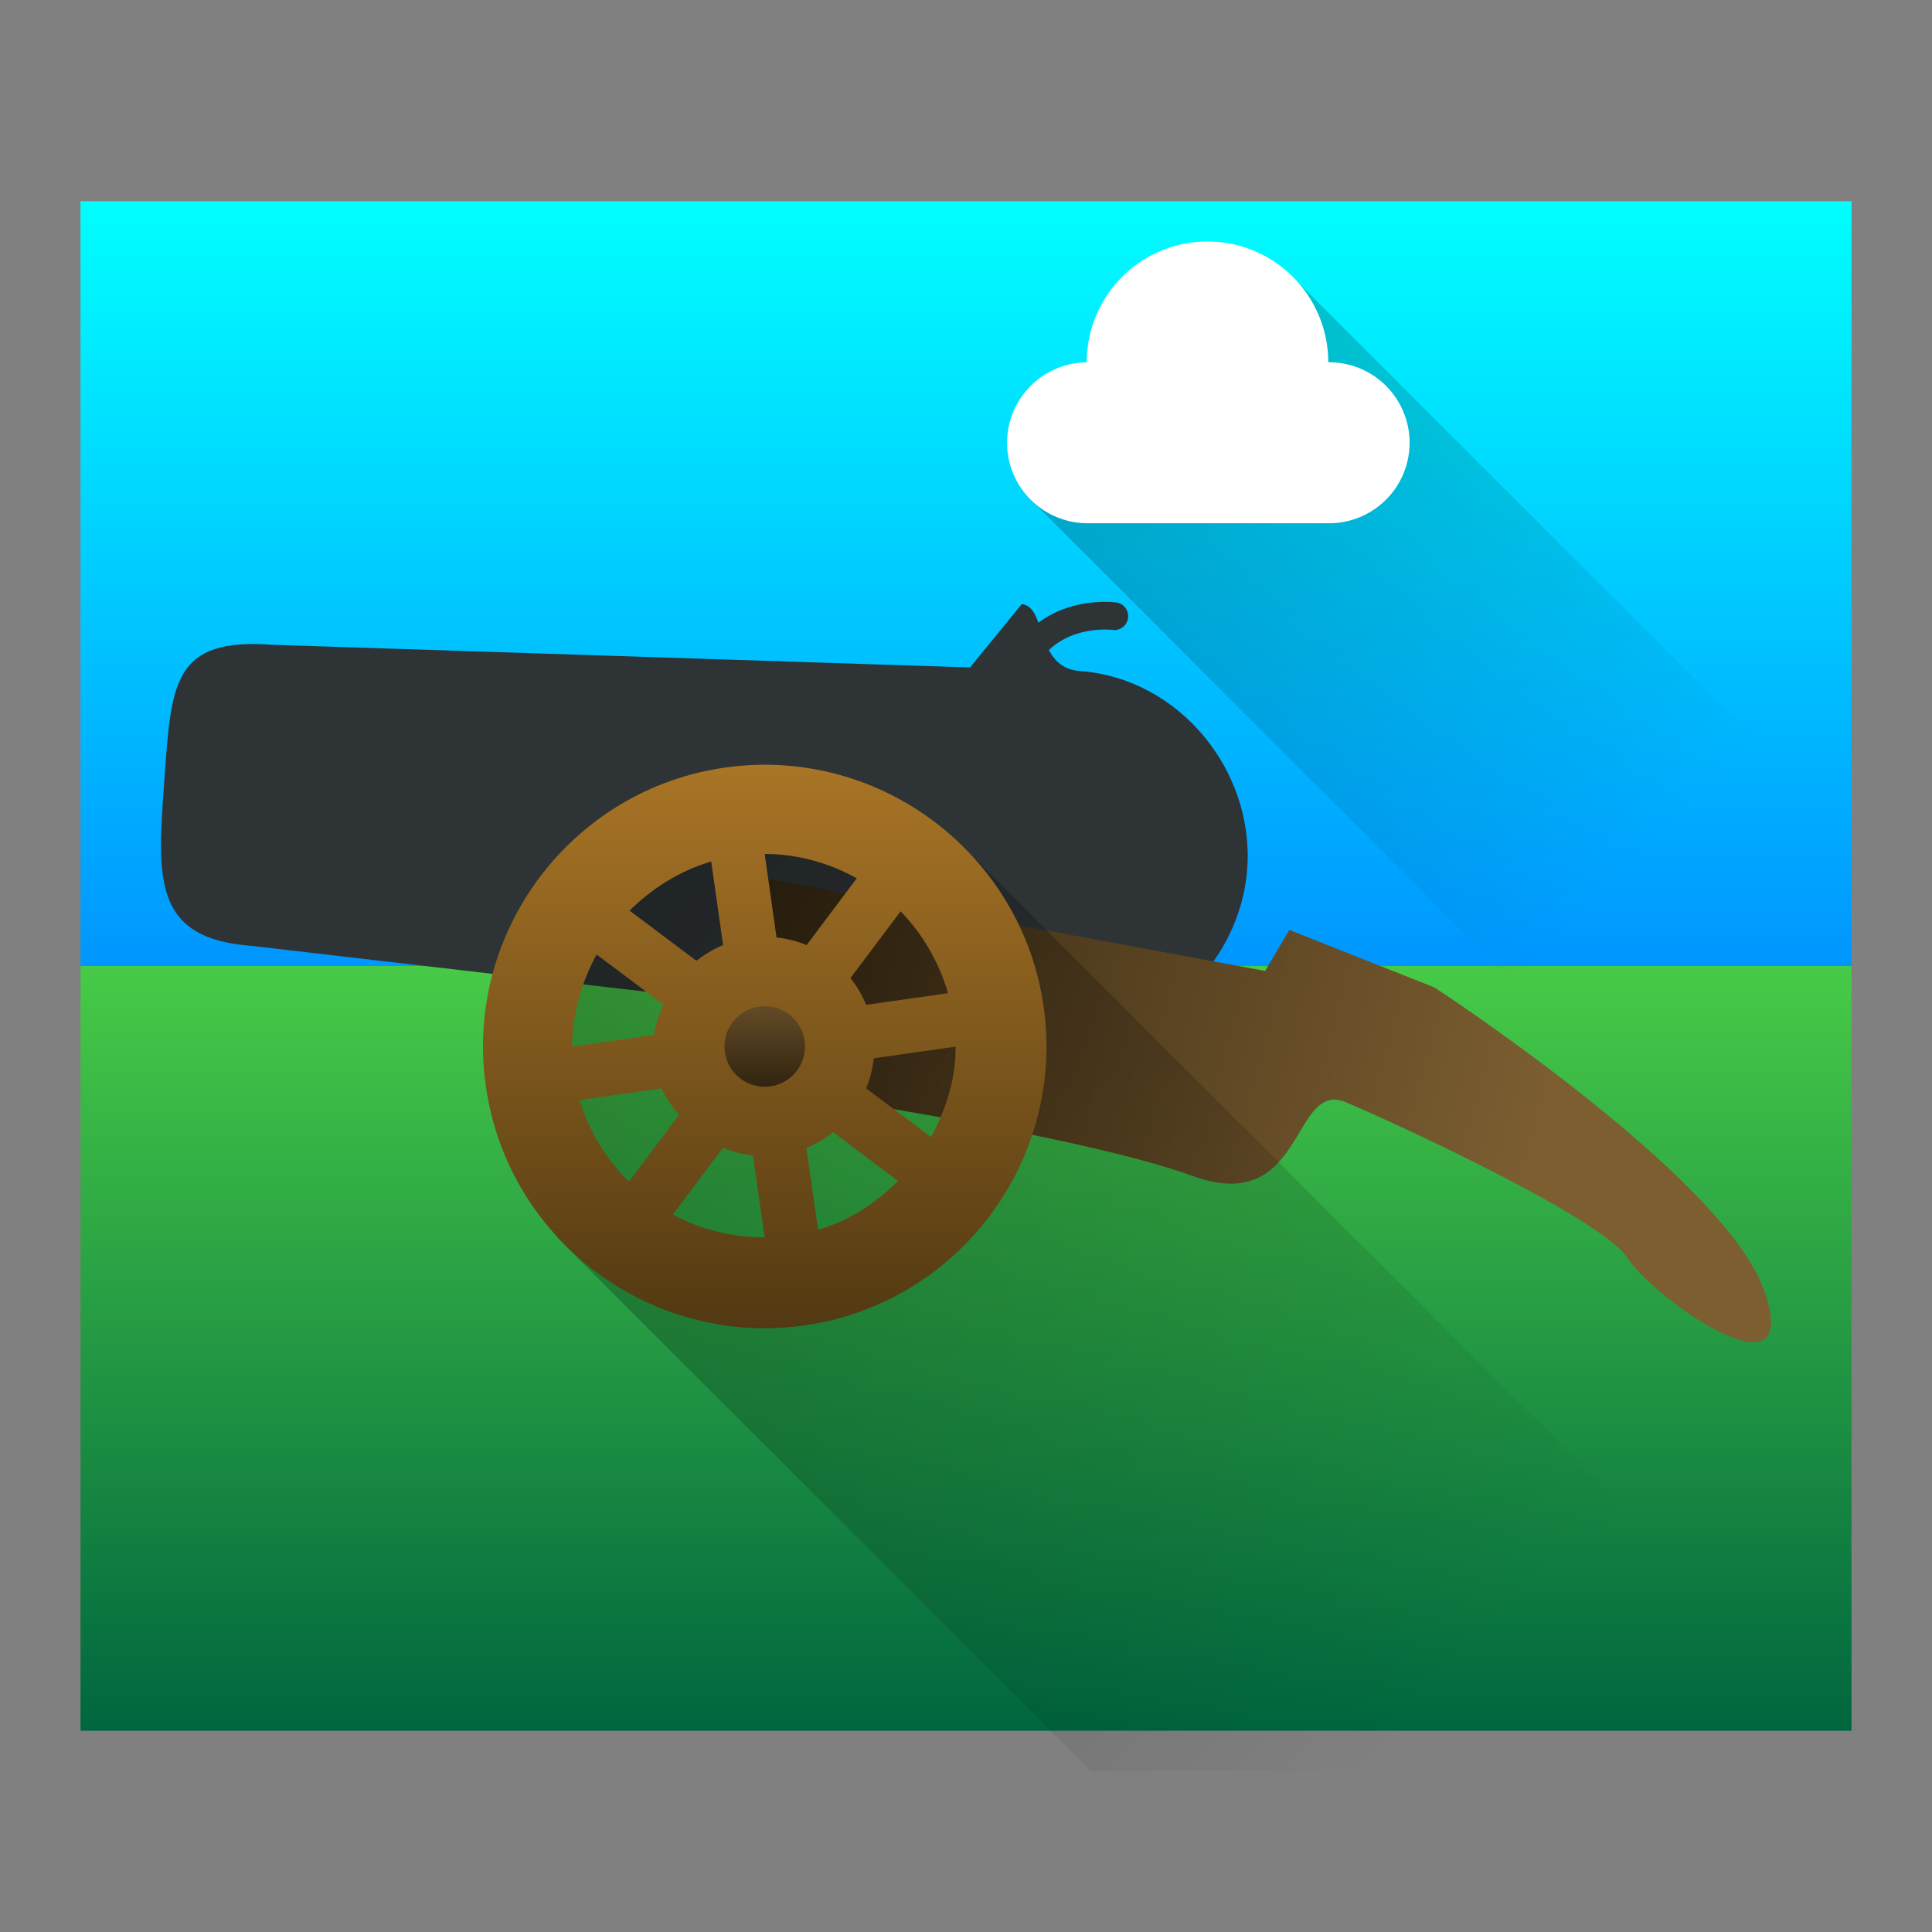 <?xml version="1.0" encoding="UTF-8" standalone="no"?>
<!-- Created with Inkscape (http://www.inkscape.org/) -->

<svg
   xmlns:dc="http://purl.org/dc/elements/1.1/"
   xmlns:cc="http://creativecommons.org/ns#"
   xmlns:rdf="http://www.w3.org/1999/02/22-rdf-syntax-ns#"
   xmlns:svg="http://www.w3.org/2000/svg"
   xmlns="http://www.w3.org/2000/svg"
   xmlns:xlink="http://www.w3.org/1999/xlink"
   xmlns:sodipodi="http://sodipodi.sourceforge.net/DTD/sodipodi-0.dtd"
   xmlns:inkscape="http://www.inkscape.org/namespaces/inkscape"
   width="48"
   height="48"
   id="svg3583"
   sodipodi:version="0.32"
   inkscape:version="0.92.3 (2405546, 2018-03-11)"
   sodipodi:docname="ksirk.svg"
   inkscape:output_extension="org.inkscape.output.svgz.inkscape"
   version="1.1">
  <rect width="100%" height="100%" fill="#808080" stroke="none"/>
  <defs
     id="defs3585">
    <linearGradient
       inkscape:collect="always"
       id="linearGradient1049">
      <stop
         style="stop-color:#000000;stop-opacity:1;"
         offset="0"
         id="stop1045" />
      <stop
         style="stop-color:#000000;stop-opacity:0;"
         offset="1"
         id="stop1047" />
    </linearGradient>
    <linearGradient
       inkscape:collect="always"
       id="linearGradient1010">
      <stop
         style="stop-color:#000000;stop-opacity:1;"
         offset="0"
         id="stop1006" />
      <stop
         style="stop-color:#000000;stop-opacity:0;"
         offset="1"
         id="stop1008" />
    </linearGradient>
    <linearGradient
       inkscape:collect="always"
       id="linearGradient989">
      <stop
         style="stop-color:#523912;stop-opacity:1"
         offset="0"
         id="stop985" />
      <stop
         style="stop-color:#a97526;stop-opacity:1"
         offset="1"
         id="stop987" />
    </linearGradient>
    <linearGradient
       inkscape:collect="always"
       id="linearGradient961">
      <stop
         style="stop-color:#0096ff;stop-opacity:1"
         offset="0"
         id="stop957" />
      <stop
         style="stop-color:#00ffff;stop-opacity:1"
         offset="1"
         id="stop959" />
    </linearGradient>
    <linearGradient
       inkscape:collect="always"
       id="linearGradient953">
      <stop
         style="stop-color:#00663f;stop-opacity:1"
         offset="0"
         id="stop949" />
      <stop
         style="stop-color:#47ca47;stop-opacity:1"
         offset="1"
         id="stop951" />
    </linearGradient>
    <linearGradient
       inkscape:collect="always"
       id="linearGradient4531">
      <stop
         style="stop-color:#7c5e31;stop-opacity:1"
         offset="0"
         id="stop4533" />
      <stop
         style="stop-color:#312410;stop-opacity:1"
         offset="1"
         id="stop4535" />
    </linearGradient>
    <linearGradient
       inkscape:collect="always"
       xlink:href="#linearGradient4531"
       id="linearGradient4537"
       x1="52.909"
       y1="38.364"
       x2="22.479"
       y2="30.21"
       gradientUnits="userSpaceOnUse"
       gradientTransform="matrix(0.689,0,0,0.689,1.755,18.177)" />
    <linearGradient
       inkscape:collect="always"
       xlink:href="#linearGradient953"
       id="linearGradient955"
       x1="24"
       y1="60"
       x2="24"
       y2="40"
       gradientUnits="userSpaceOnUse"
       gradientTransform="matrix(1,0,0,0.95,0,2)" />
    <linearGradient
       inkscape:collect="always"
       xlink:href="#linearGradient961"
       id="linearGradient963"
       x1="24"
       y1="40"
       x2="24"
       y2="20"
       gradientUnits="userSpaceOnUse"
       gradientTransform="matrix(1,0,0,0.95,0,2)" />
    <linearGradient
       inkscape:collect="always"
       xlink:href="#linearGradient4531"
       id="linearGradient983"
       x1="19"
       y1="40"
       x2="19"
       y2="43"
       gradientUnits="userSpaceOnUse" />
    <linearGradient
       inkscape:collect="always"
       xlink:href="#linearGradient989"
       id="linearGradient991"
       x1="20"
       y1="49"
       x2="20"
       y2="35"
       gradientUnits="userSpaceOnUse" />
    <linearGradient
       inkscape:collect="always"
       xlink:href="#linearGradient1010"
       id="linearGradient1012"
       x1="15.642"
       y1="22.625"
       x2="35.487"
       y2="42.469"
       gradientUnits="userSpaceOnUse" />
    <linearGradient
       inkscape:collect="always"
       xlink:href="#linearGradient1049"
       id="linearGradient1051"
       x1="29.487"
       y1="10.742"
       x2="40.411"
       y2="21.667"
       gradientUnits="userSpaceOnUse" />
  </defs>
  <sodipodi:namedview
     id="base"
     pagecolor="#ffffff"
     bordercolor="#666666"
     borderopacity="1.0"
     inkscape:pageopacity="0.0"
     inkscape:pageshadow="2"
     inkscape:zoom="6.1300268"
     inkscape:cx="30.545848"
     inkscape:cy="16.66234"
     inkscape:current-layer="layer1"
     showgrid="false"
     inkscape:document-units="px"
     inkscape:grid-bbox="true"
     inkscape:window-width="1920"
     inkscape:window-height="1020"
     inkscape:window-x="0"
     inkscape:window-y="30"
     inkscape:window-maximized="1">
    <inkscape:grid
       type="xygrid"
       id="grid947" />
  </sodipodi:namedview>
  <g
     id="layer1"
     inkscape:label="Layer 1"
     inkscape:groupmode="layer"
     transform="translate(0,-16)">
    <rect
       style="opacity:1;fill:url(#linearGradient955);fill-opacity:1;stroke:none;stroke-width:0.942;stroke-linecap:round;stroke-linejoin:round;stroke-miterlimit:4;stroke-dasharray:none;stroke-dashoffset:0;stroke-opacity:1;paint-order:normal"
       id="rect943"
       width="44"
       height="19"
       x="2"
       y="40" />
    <rect
       y="21"
       x="2"
       height="19"
       width="44"
       id="rect945"
       style="opacity:1;fill:url(#linearGradient963);fill-opacity:1;stroke:none;stroke-width:0.942;stroke-linecap:round;stroke-linejoin:round;stroke-miterlimit:4;stroke-dasharray:none;stroke-dashoffset:0;stroke-opacity:1;paint-order:normal" />
    <path
       style="fill:none;fill-rule:evenodd;stroke:#2e3436;stroke-width:0.689px;stroke-linecap:round;stroke-linejoin:miter;stroke-opacity:1"
       d="m 25.204,32.993 c 0.532,-1.95 2.481,-1.684 2.481,-1.684"
       id="path4730"
       inkscape:connector-curvature="0" />
    <path
       style="fill:#2e3436;fill-opacity:1;fill-rule:nonzero;stroke:none;stroke-width:0.705;stroke-linecap:round;stroke-linejoin:round;stroke-miterlimit:4;stroke-dashoffset:0;stroke-opacity:1"
       d="m 26.829,32.671 c -1.119,-0.076 -0.812,-1.606 -1.444,-1.661 l -1.285,1.573 L 6.784,32.02 C 4.298,31.836 4.257,32.953 4.084,35.371 3.911,37.788 3.764,39.316 6.249,39.5 l 19.926,2.313 c 2.486,0.184 4.641,-1.821 4.813,-4.238 0.173,-2.417 -1.674,-4.72 -4.16,-4.904 z"
       id="path4129"
       sodipodi:nodetypes="ccccsccsc"
       inkscape:connector-curvature="0" />
    <path
       style="fill:url(#linearGradient4537);fill-opacity:1;fill-rule:evenodd;stroke:none;stroke-width:0.689;stroke-linecap:butt;stroke-linejoin:miter;stroke-miterlimit:4;stroke-dasharray:none;stroke-opacity:1"
       d="m 18.232,37.678 13.2,2.445 0.6,-1.019 3.6,1.426 c 0,0 7.2,4.687 8.2,7.539 1,2.853 -2.759,0.177 -3.4,-0.815 -0.658,-1.019 -6.02,-3.464 -7,-3.871 -1.348,-0.561 -1,2.853 -3.8,1.834 -2.8,-1.019 -9.8,-2.038 -9.8,-2.038 z"
       id="path4131"
       sodipodi:nodetypes="ccccsssscc"
       inkscape:connector-curvature="0" />
    <path
       style="opacity:0.3;fill:url(#linearGradient1012);fill-opacity:1;stroke:none;stroke-width:1.367;stroke-linecap:round;stroke-linejoin:round;stroke-miterlimit:4;stroke-dasharray:none;stroke-dashoffset:0;stroke-opacity:1;paint-order:normal"
       d="M 19.754 19.912 L 17.549 20.088 L 15.17 21.209 L 12.621 25.58 L 13.854 30.756 L 27.098 44 L 46 44 L 46 43.107 L 23.92 21.027 L 19.754 19.912 z "
       transform="translate(0,16)"
       id="rect993" />
    <path
       style="fill:url(#linearGradient991);fill-opacity:1;fill-rule:nonzero;stroke:none;stroke-width:0.346;stroke-linecap:round;stroke-linejoin:round;stroke-miterlimit:4;stroke-dasharray:none;stroke-dashoffset:0;stroke-opacity:1"
       d="m 18.016,35.07 c 3.82,-0.543 7.372,2.125 7.914,5.946 0.543,3.82 -2.125,7.372 -5.946,7.914 -3.82,0.543 -7.371,-2.125 -7.914,-5.946 -0.543,-3.82 2.126,-7.372 5.945,-7.914 z m 0.982,2.146 0.295,2.075 c 0.262,0.029 0.51,0.091 0.747,0.19 l 1.246,-1.659 C 20.601,37.439 19.82,37.217 18.998,37.217 Z m -1.328,0.189 c -0.78,0.226 -1.475,0.671 -2.028,1.219 l 1.659,1.246 c 0.198,-0.153 0.427,-0.294 0.664,-0.391 z m 4.705,1.237 -1.246,1.659 c 0.161,0.2 0.29,0.421 0.391,0.664 l 2.033,-0.289 c -0.224,-0.778 -0.638,-1.481 -1.178,-2.034 z m -7.552,1.073 c -0.373,0.684 -0.606,1.475 -0.606,2.287 l 2.033,-0.289 c 0.032,-0.269 0.125,-0.51 0.232,-0.753 z m 8.919,2.289 -2.033,0.289 c -0.029,0.262 -0.091,0.51 -0.19,0.747 l 1.611,1.21 c 0.373,-0.681 0.614,-1.429 0.612,-2.246 z m -7.303,1.037 -2.033,0.289 c 0.229,0.789 0.66,1.477 1.219,2.028 l 1.246,-1.659 c -0.17,-0.203 -0.327,-0.409 -0.432,-0.658 z m 4.261,1.088 c -0.2,0.161 -0.421,0.29 -0.664,0.391 l 0.289,2.033 c 0.785,-0.226 1.436,-0.666 1.987,-1.214 z m -2.739,0.389 -1.246,1.659 c 0.682,0.364 1.472,0.567 2.282,0.565 L 18.707,44.709 c -0.255,-0.027 -0.514,-0.098 -0.747,-0.19 z"
       id="path4133"
       inkscape:connector-curvature="0" />
    <circle
       style="opacity:1;fill:url(#linearGradient983);fill-opacity:1;fill-rule:nonzero;stroke:none;stroke-width:0.786;stroke-linecap:round;stroke-linejoin:round;stroke-miterlimit:4;stroke-dasharray:none;stroke-dashoffset:0;stroke-opacity:1"
       id="path4713"
       cx="19"
       cy="42"
       r="1" />
    <path
       style="opacity:0.2;fill:url(#linearGradient1051);fill-opacity:1;stroke:none;stroke-width:1.245;stroke-linecap:round;stroke-linejoin:round;stroke-miterlimit:4;stroke-dasharray:none;stroke-dashoffset:0;stroke-opacity:1;paint-order:normal"
       d="M 32.051 6.818 L 30.135 7.273 L 28.521 8.91 L 28.719 9.105 L 26.824 10.883 L 25.6 12.404 L 46 32.807 L 46 24 L 46 20.768 L 32.051 6.818 z "
       transform="translate(0,16)"
       id="rect1032" />
    <path
       style="opacity:1;fill:#ffffff;fill-opacity:1;stroke:none;stroke-width:1.099;stroke-linecap:round;stroke-linejoin:round;stroke-miterlimit:4;stroke-dasharray:none;stroke-dashoffset:0;stroke-opacity:1;paint-order:normal"
       d="m 30,22 a 3,3 0 0 0 -3,3 3,3 0 0 0 0,0.002 A 2,2 0 0 0 25.021,27 a 2,2 0 0 0 2,2 h 6 a 2,2 0 0 0 2,-2 2,2 0 0 0 -2,-2 A 2,2 0 0 0 33,25.002 3,3 0 0 0 33,25 3,3 0 0 0 30,22 Z"
       id="path1024"
       inkscape:connector-curvature="0" />
  </g>
</svg>

